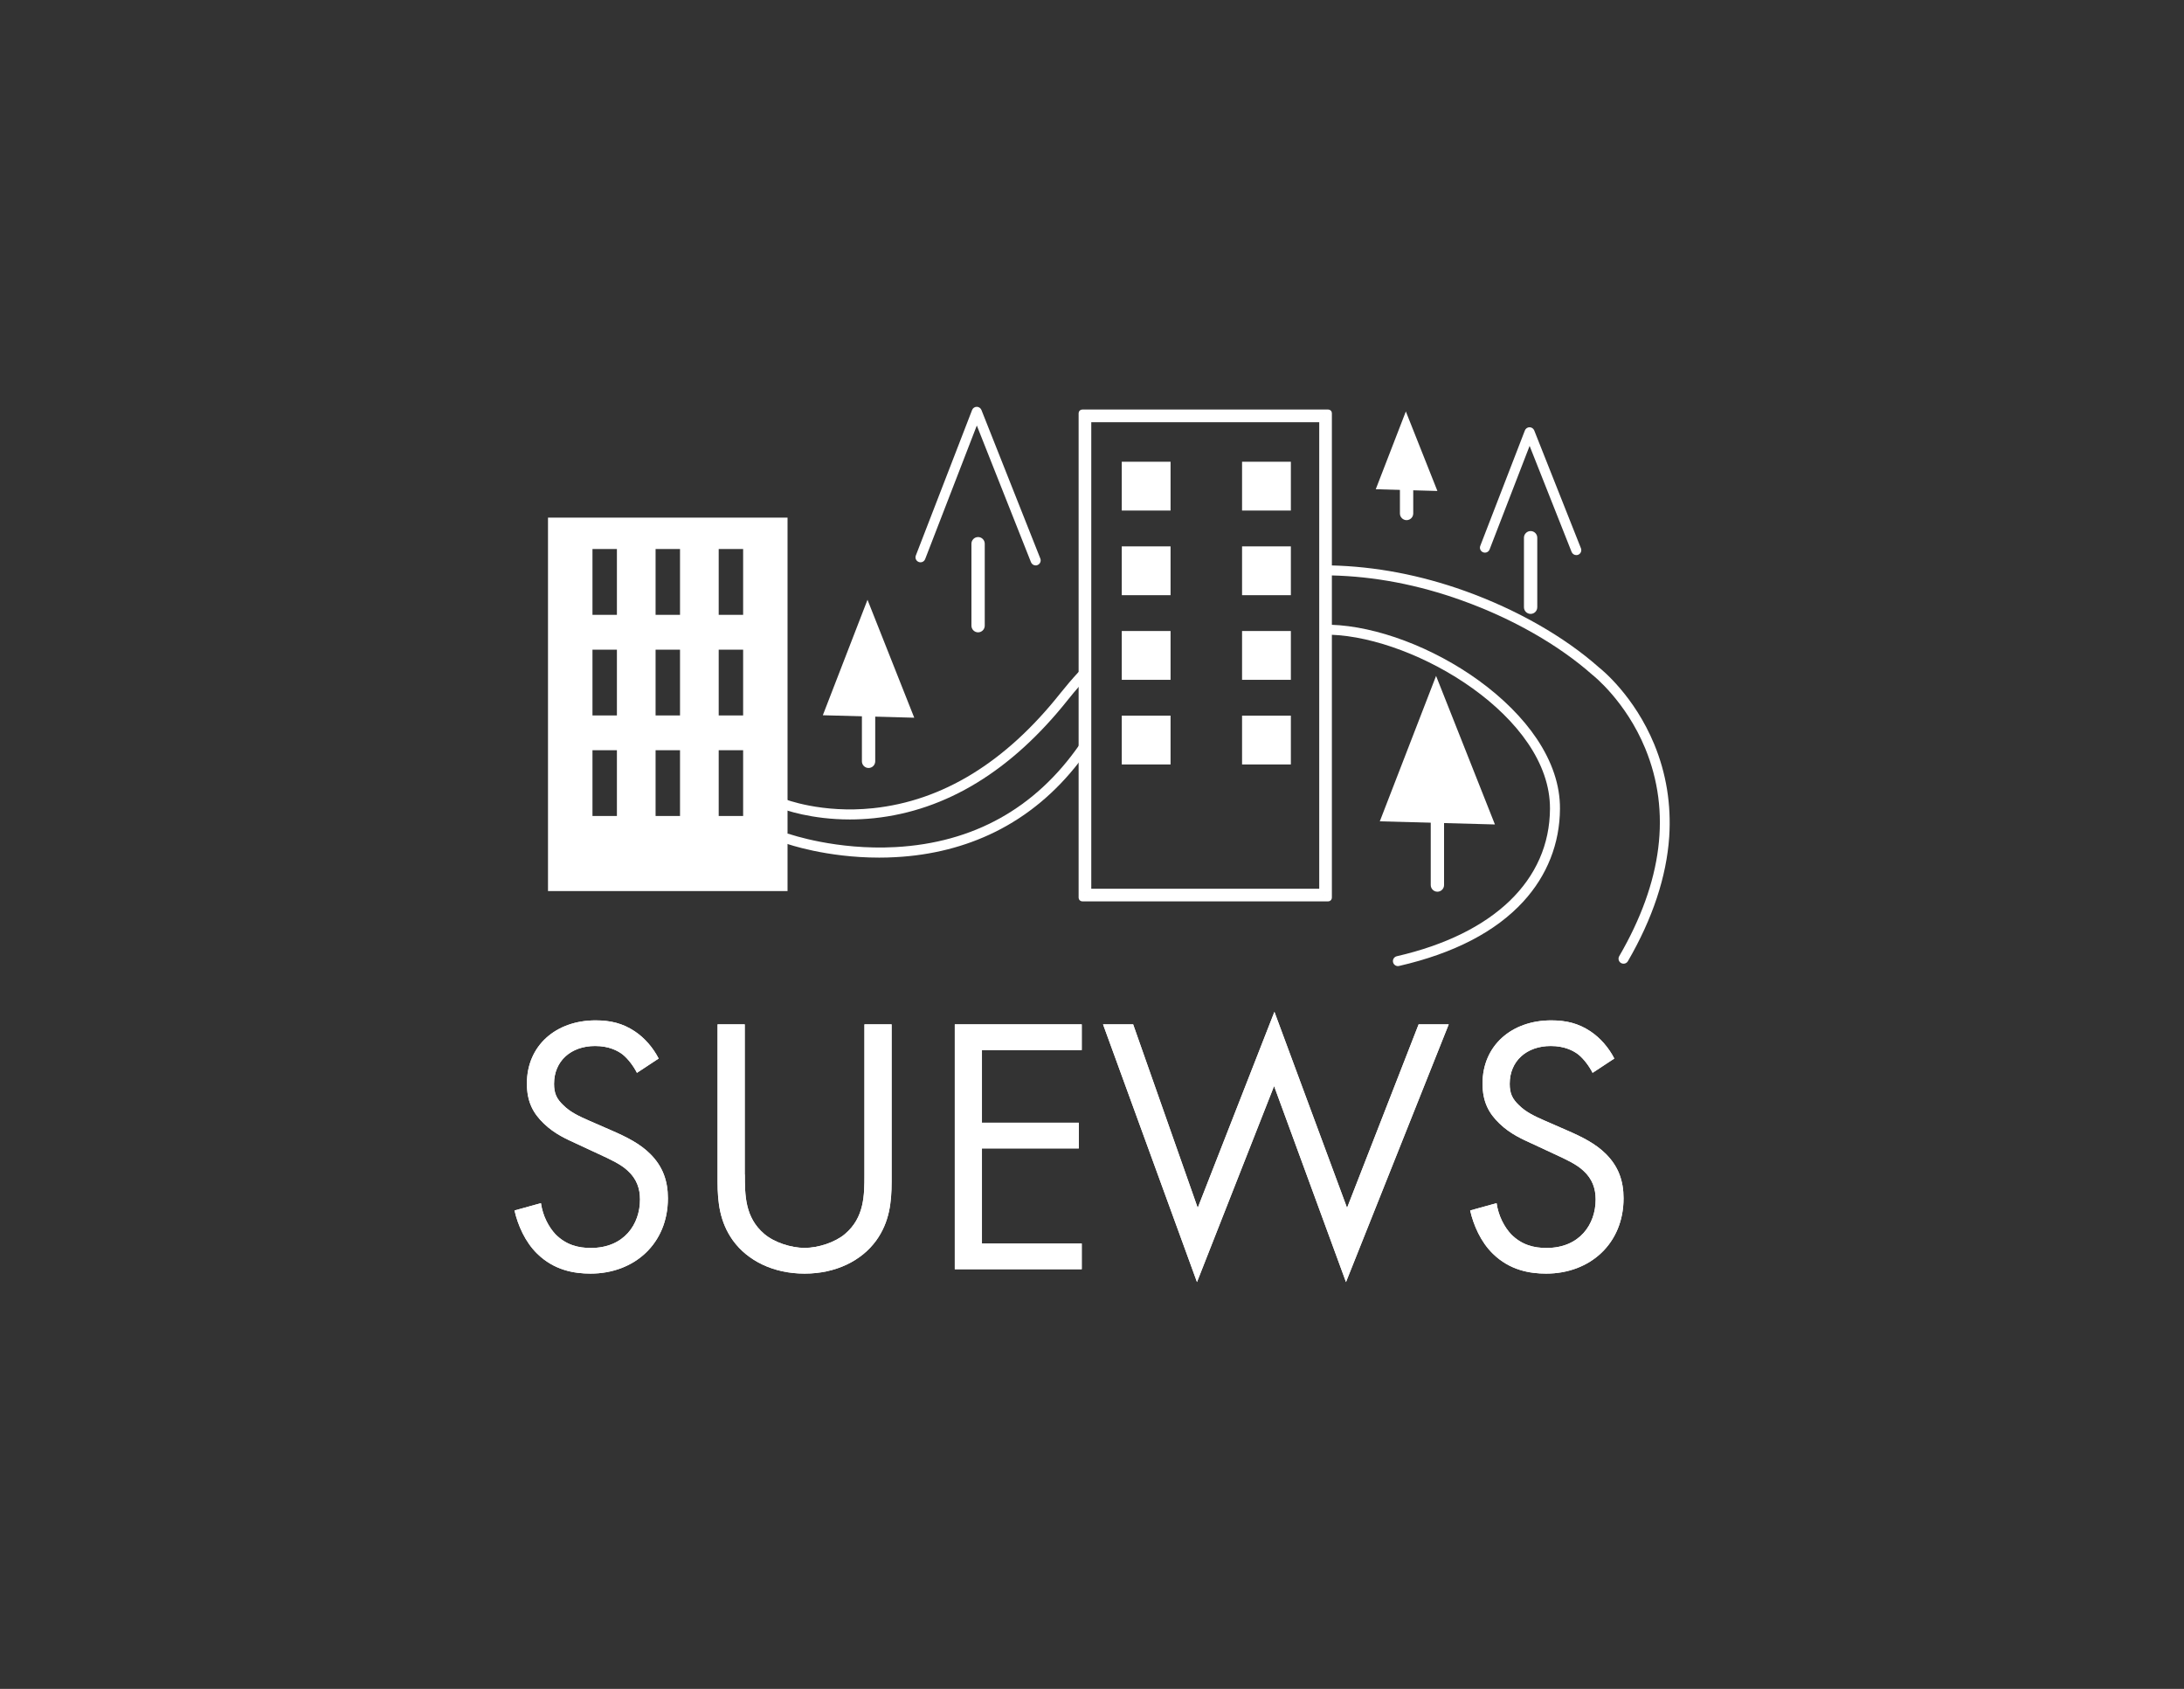 <?xml version="1.0" encoding="utf-8"?>
<!-- Generator: Adobe Illustrator 25.4.1, SVG Export Plug-In . SVG Version: 6.00 Build 0)  -->
<svg version="1.1" id="Layer_1" xmlns="http://www.w3.org/2000/svg" xmlns:xlink="http://www.w3.org/1999/xlink" x="0px" y="0px"
	 viewBox="0 0 3280.4 2536.2" style="enable-background:new 0 0 3280.4 2536.2;" xml:space="preserve">
<rect x="0" y="0" width="3280.4" height="2536.2" fill="#333333" stroke="none"/>
<style type="text/css">
	.st0{fill:#FFFFFF;}
	.st1{fill:#FFFFFF;stroke:#FFFFFF;stroke-width:3;stroke-miterlimit:10;}
	.st2{fill:#0088CC;}
	.st3{fill:#8ACEB7;}
	.st4{fill:none;stroke:#000000;stroke-width:9;stroke-linecap:round;stroke-linejoin:round;stroke-miterlimit:10;}
	.st5{fill:#66B8E0;}
	.st6{fill:#99CFEB;}
</style>
<g>
	<g>
		<g>
			<path class="st0" d="M956.7,1611.1c-5-9.9-13.2-20.9-21.5-27.6c-7.2-5.5-20.4-12.7-41.3-12.7c-36.4,0-61.7,22.6-61.7,56.8
				c0,14.3,3.9,22.6,13.8,32c11,11,24.8,17.1,38.6,23.2l35.3,15.4c21.5,9.4,41.3,19.3,56.8,34.7c18.7,18.7,26.5,40.2,26.5,66.7
				c0,67.8-50.2,113-116.3,113c-24.3,0-54.6-5-79.9-29.8c-18.2-17.6-29.2-43-34.2-65l39.7-11c2.8,19.3,11.6,35.8,22,46.9
				c16,16,34.2,20.4,52.9,20.4c50.2,0,73.9-35.8,73.9-72.8c0-16.5-5-30.9-18.2-43c-10.5-9.9-24.8-16.5-44.1-25.4l-33.1-15.4
				c-14.3-6.6-32.5-14.3-49.1-30.3c-16-15.4-25.4-32.5-25.4-60.1c0-56.8,43.5-94.8,103.1-94.8c22.6,0,40.8,4.4,59,16.5
				c14.9,9.9,27.6,24.8,35.8,40.8L956.7,1611.1z"/>
		</g>
		<g>
			<path class="st0" d="M1118.8,1763.8c0,30.9,0,64.5,29.2,89.3c14.9,12.7,40.2,20.9,60.6,20.9c20.4,0,45.8-8.3,60.6-20.9
				c29.2-24.8,29.2-58.4,29.2-89.3v-225.5h40.8v236.5c0,30.9-3.3,60.6-23.2,88.2c-22,30.3-60.6,49.6-107.5,49.6
				s-85.4-19.3-107.5-49.6c-19.8-27.6-23.2-57.3-23.2-88.2v-236.5h40.8V1763.8z"/>
		</g>
		<g>
			<path class="st0" d="M1624.8,1576.9h-149.9V1686h145.5v38.6h-145.5v142.8h149.9v38.6h-190.7v-367.7h190.7V1576.9z"/>
		</g>
		<g>
			<path class="st0" d="M1702,1538.3l97,275.6l115.2-294.4l109.1,294.4l107.5-275.6h45.2l-154.3,387l-108-294.4l-115.8,294.4
				l-141.1-387H1702z"/>
		</g>
		<g>
			<path class="st0" d="M2392.1,1611.1c-5-9.9-13.2-20.9-21.5-27.6c-7.2-5.5-20.4-12.7-41.3-12.7c-36.4,0-61.7,22.6-61.7,56.8
				c0,14.3,3.9,22.6,13.8,32c11,11,24.8,17.1,38.6,23.2l35.3,15.4c21.5,9.4,41.3,19.3,56.8,34.7c18.7,18.7,26.5,40.2,26.5,66.7
				c0,67.8-50.2,113-116.3,113c-24.3,0-54.6-5-79.9-29.8c-18.2-17.6-29.2-43-34.2-65l39.7-11c2.8,19.3,11.6,35.8,22,46.9
				c16,16,34.2,20.4,52.9,20.4c50.2,0,73.9-35.8,73.9-72.8c0-16.5-5-30.9-18.2-43c-10.5-9.9-24.8-16.5-44.1-25.4l-33.1-15.4
				c-14.3-6.6-32.5-14.3-49.1-30.3c-16-15.4-25.4-32.5-25.4-60.1c0-56.8,43.5-94.8,103.1-94.8c22.6,0,40.8,4.4,59,16.5
				c14.9,9.9,27.6,24.8,35.8,40.8L2392.1,1611.1z"/>
		</g>
	</g>
	<g>
		<g>
			<path class="st0" d="M956.7,1611.1c-5-9.9-13.2-20.9-21.5-27.6c-7.2-5.5-20.4-12.7-41.3-12.7c-36.4,0-61.7,22.6-61.7,56.8
				c0,14.3,3.9,22.6,13.8,32c11,11,24.8,17.1,38.6,23.2l35.3,15.4c21.5,9.4,41.3,19.3,56.8,34.7c18.7,18.7,26.5,40.2,26.5,66.7
				c0,67.8-50.2,113-116.3,113c-24.3,0-54.6-5-79.9-29.8c-18.2-17.6-29.2-43-34.2-65l39.7-11c2.8,19.3,11.6,35.8,22,46.9
				c16,16,34.2,20.4,52.9,20.4c50.2,0,73.9-35.8,73.9-72.8c0-16.5-5-30.9-18.2-43c-10.5-9.9-24.8-16.5-44.1-25.4l-33.1-15.4
				c-14.3-6.6-32.5-14.3-49.1-30.3c-16-15.4-25.4-32.5-25.4-60.1c0-56.8,43.5-94.8,103.1-94.8c22.6,0,40.8,4.4,59,16.5
				c14.9,9.9,27.6,24.8,35.8,40.8L956.7,1611.1z"/>
		</g>
		<g>
			<path class="st0" d="M1118.8,1763.8c0,30.9,0,64.5,29.2,89.3c14.9,12.7,40.2,20.9,60.6,20.9c20.4,0,45.8-8.3,60.6-20.9
				c29.2-24.8,29.2-58.4,29.2-89.3v-225.5h40.8v236.5c0,30.9-3.3,60.6-23.2,88.2c-22,30.3-60.6,49.6-107.5,49.6
				s-85.4-19.3-107.5-49.6c-19.8-27.6-23.2-57.3-23.2-88.2v-236.5h40.8V1763.8z"/>
		</g>
		<g>
			<path class="st0" d="M1624.8,1576.9h-149.9V1686h145.5v38.6h-145.5v142.8h149.9v38.6h-190.7v-367.7h190.7V1576.9z"/>
		</g>
		<g>
			<path class="st0" d="M1702,1538.3l97,275.6l115.2-294.4l109.1,294.4l107.5-275.6h45.2l-154.3,387l-108-294.4l-115.8,294.4
				l-141.1-387H1702z"/>
		</g>
		<g>
			<path class="st0" d="M2392.1,1611.1c-5-9.9-13.2-20.9-21.5-27.6c-7.2-5.5-20.4-12.7-41.3-12.7c-36.4,0-61.7,22.6-61.7,56.8
				c0,14.3,3.9,22.6,13.8,32c11,11,24.8,17.1,38.6,23.2l35.3,15.4c21.5,9.4,41.3,19.3,56.8,34.7c18.7,18.7,26.5,40.2,26.5,66.7
				c0,67.8-50.2,113-116.3,113c-24.3,0-54.6-5-79.9-29.8c-18.2-17.6-29.2-43-34.2-65l39.7-11c2.8,19.3,11.6,35.8,22,46.9
				c16,16,34.2,20.4,52.9,20.4c50.2,0,73.9-35.8,73.9-72.8c0-16.5-5-30.9-18.2-43c-10.5-9.9-24.8-16.5-44.1-25.4l-33.1-15.4
				c-14.3-6.6-32.5-14.3-49.1-30.3c-16-15.4-25.4-32.5-25.4-60.1c0-56.8,43.5-94.8,103.1-94.8c22.6,0,40.8,4.4,59,16.5
				c14.9,9.9,27.6,24.8,35.8,40.8L2392.1,1611.1z"/>
		</g>
	</g>
	<g>
		<rect x="1684.9" y="1074.7" class="st0" width="73.3" height="73.3"/>
	</g>
	<g>
		<rect x="1865.6" y="1074.7" class="st0" width="73.3" height="73.3"/>
	</g>
	<g>
		<rect x="1684.9" y="947.6" class="st0" width="73.3" height="73.3"/>
	</g>
	<g>
		<rect x="1865.6" y="947.6" class="st0" width="73.3" height="73.3"/>
	</g>
	<g>
		<rect x="1684.9" y="820.5" class="st0" width="73.3" height="73.3"/>
	</g>
	<g>
		<rect x="1865.6" y="820.5" class="st0" width="73.3" height="73.3"/>
	</g>
	<g>
		<rect x="1684.9" y="693.4" class="st0" width="73.3" height="73.3"/>
	</g>
	<g>
		<rect x="1865.6" y="693.4" class="st0" width="73.3" height="73.3"/>
	</g>
	<g>
		<g>
			<path class="st0" d="M1555.6,849.1c-3,0-5.8-1.8-7-4.7L1467.2,639l-77.6,200.6c-1.5,3.9-5.8,5.8-9.7,4.3
				c-3.9-1.5-5.8-5.8-4.3-9.7l84.5-218.5c1.1-2.9,3.9-4.8,7-4.8c0,0,0,0,0,0c3.1,0,5.8,1.9,7,4.7l88.5,223.2
				c1.5,3.9-0.4,8.2-4.2,9.7C1557.4,849,1556.5,849.1,1555.6,849.1z"/>
		</g>
	</g>
	<g>
		<g>
			<polyline class="st0" points="2245.4,1238.1 2157,1015 2072.5,1233.4 			"/>
		</g>
	</g>
	<g>
		<g>
			<polyline class="st0" points="1373.2,1077.8 1303,900.7 1235.9,1074.1 			"/>
		</g>
	</g>
	<g>
		<g>
			<path class="st0" d="M2367.6,833.6c-3,0-5.8-1.8-7-4.7l-63.1-159.3l-60.1,155.5c-1.5,3.9-5.8,5.8-9.7,4.3
				c-3.9-1.5-5.8-5.8-4.3-9.7l67-173.3c1.1-2.9,3.9-4.8,7-4.8c0,0,0,0,0,0c3.1,0,5.8,1.9,7,4.7l70.2,177.1c1.5,3.9-0.4,8.2-4.2,9.7
				C2369.5,833.5,2368.6,833.6,2367.6,833.6z"/>
		</g>
	</g>
	<g>
		<g>
			<polyline class="st0" points="2159,737.3 2111.6,617.9 2066.4,734.7 			"/>
		</g>
	</g>
	<g>
		<path class="st0" d="M1304.6,1153.3c-5.5,0-10-4.5-10-10v-79.2c0-5.5,4.5-10,10-10s10,4.5,10,10v79.2
			C1314.6,1148.8,1310.1,1153.3,1304.6,1153.3z"/>
	</g>
	<g>
		<path class="st0" d="M2112.7,781.1c-5.5,0-10-4.5-10-10v-52.2c0-5.5,4.5-10,10-10s10,4.5,10,10v52.2
			C2122.7,776.6,2118.2,781.1,2112.7,781.1z"/>
	</g>
	<g>
		<path class="st0" d="M1469.1,949.6c-5.5,0-10-4.5-10-10V816.5c0-5.5,4.5-10,10-10s10,4.5,10,10v123.1
			C1479.1,945.1,1474.6,949.6,1469.1,949.6z"/>
	</g>
	<g>
		<path class="st0" d="M2299,921.9c-5.5,0-10-4.5-10-10V807.5c0-5.5,4.5-10,10-10s10,4.5,10,10v104.3
			C2309,917.4,2304.6,921.9,2299,921.9z"/>
	</g>
	<g>
		<path class="st0" d="M2159,1339.1c-5.5,0-10-4.5-10-10v-112.7c0-5.5,4.5-10,10-10s10,4.5,10,10v112.7
			C2169,1334.6,2164.5,1339.1,2159,1339.1z"/>
	</g>
	<path class="st0" d="M1621.6,1118.1c-66.4,95.7-159.4,147.5-276.5,154c-88.7,4.9-158.8-19.4-159.7-19.7c-3.9-1.4-8.2,0.7-9.6,4.6
		c-1.4,3.9,0.7,8.2,4.6,9.6c2.7,1,60.9,21.3,140.2,21.3c8,0,16.3-0.2,24.8-0.7c54-2.9,104.1-15.6,148.9-37.7
		c49.1-24.2,91.8-59.8,127.2-105.9V1118.1z"/>
	<path class="st0" d="M1621.6,1008.2c-0.8,0.4-1.6,1-2.3,1.7c-9.2,10-18.3,20.7-27,31.6c-82,103.3-176.5,161.2-280.9,172.2
		c-77.4,8.2-133.1-13.8-133.7-14c-3.8-1.6-8.2,0.3-9.8,4.1c-1.6,3.8,0.2,8.2,4,9.8l0.2,0.1c0.2,0.1,0.3,0.1,0.5,0.2
		c5.5,2.1,45.8,16.7,103.9,16.7c11.5,0,23.6-0.6,36.4-1.9c108.6-11.5,206.5-71.3,291.1-177.8c5.7-7.1,11.5-14.1,17.5-20.9V1008.2z"
		/>
	<path class="st0" d="M2484.7,1117.7c-30.1-72.8-78.8-112.1-83-115.4c-52.1-46.2-123.5-86.9-201.2-114.8
		c-67-24-134.8-36.9-201.5-38.4v15c65,1.4,131.1,14,196.5,37.5c76,27.2,145.8,67,196.5,112c0.1,0.1,0.3,0.2,0.4,0.3
		c0.5,0.4,49.6,39.1,78.8,110.1c39.1,95.1,25.9,200-39.1,311.9c-2.1,3.6-0.9,8.2,2.7,10.3c1.2,0.7,2.5,1,3.8,1
		c2.6,0,5.1-1.3,6.5-3.7c37.1-63.9,58-126.8,62.1-187C2510.3,1208.2,2502.8,1161.5,2484.7,1117.7z"/>
	<path class="st0" d="M2308.1,1109.2c-20.7-30.9-50.8-61-86.9-87.2c-68.6-49.7-153.4-81.6-222.2-83.8v15
		c129.2,4.5,329.7,123.9,329.1,261.2c-0.5,107.4-84.3,188.1-230.1,221.6c-4,0.9-6.6,5-5.6,9c0.8,3.5,3.9,5.8,7.3,5.8
		c0.6,0,1.1-0.1,1.7-0.2c82.4-18.9,145.3-51.5,186.8-96.9c35.7-39,54.7-87.2,54.9-139.3C2343.3,1179.5,2331.5,1144.1,2308.1,1109.2z
		"/>
	<g>
		<path class="st0" d="M823.1,777.3v560.8h359.8V777.3H823.1z M926.6,1225.4h-36.7v-98.8h36.7V1225.4z M926.6,1074.4h-36.7v-98.8
			h36.7V1074.4z M926.6,923.3h-36.7v-98.8h36.7V923.3z M1021.4,1225.4h-36.7v-98.8h36.7V1225.4z M1021.4,1074.4h-36.7v-98.8h36.7
			V1074.4z M1021.4,923.3h-36.7v-98.8h36.7V923.3z M1116.2,1225.4h-36.7v-98.8h36.7V1225.4z M1116.2,1074.4h-36.7v-98.8h36.7V1074.4
			z M1116.2,923.3h-36.7v-98.8h36.7V923.3z"/>
	</g>
	<path class="st1" d="M1629.6,624.5h4c-2.2,0-4,1.8-4,4V624.5z M1629.6,1344.1v-4c0,2.2,1.8,4,4,4H1629.6z M1991,1344.1h-4
		c2.2,0,4-1.8,4-4V1344.1z M1991,628.5c0-2.2-1.8-4-4-4h4V628.5z M1995,616.5h-369.4c-2.2,0-4,1.8-4,4v727.6c0,2.2,1.8,4,4,4H1995
		c2.2,0,4-1.8,4-4V620.5C1999,618.2,1997.2,616.5,1995,616.5z M1637.6,632.5H1983v703.6h-345.4V632.5z"/>
</g>
</svg>
